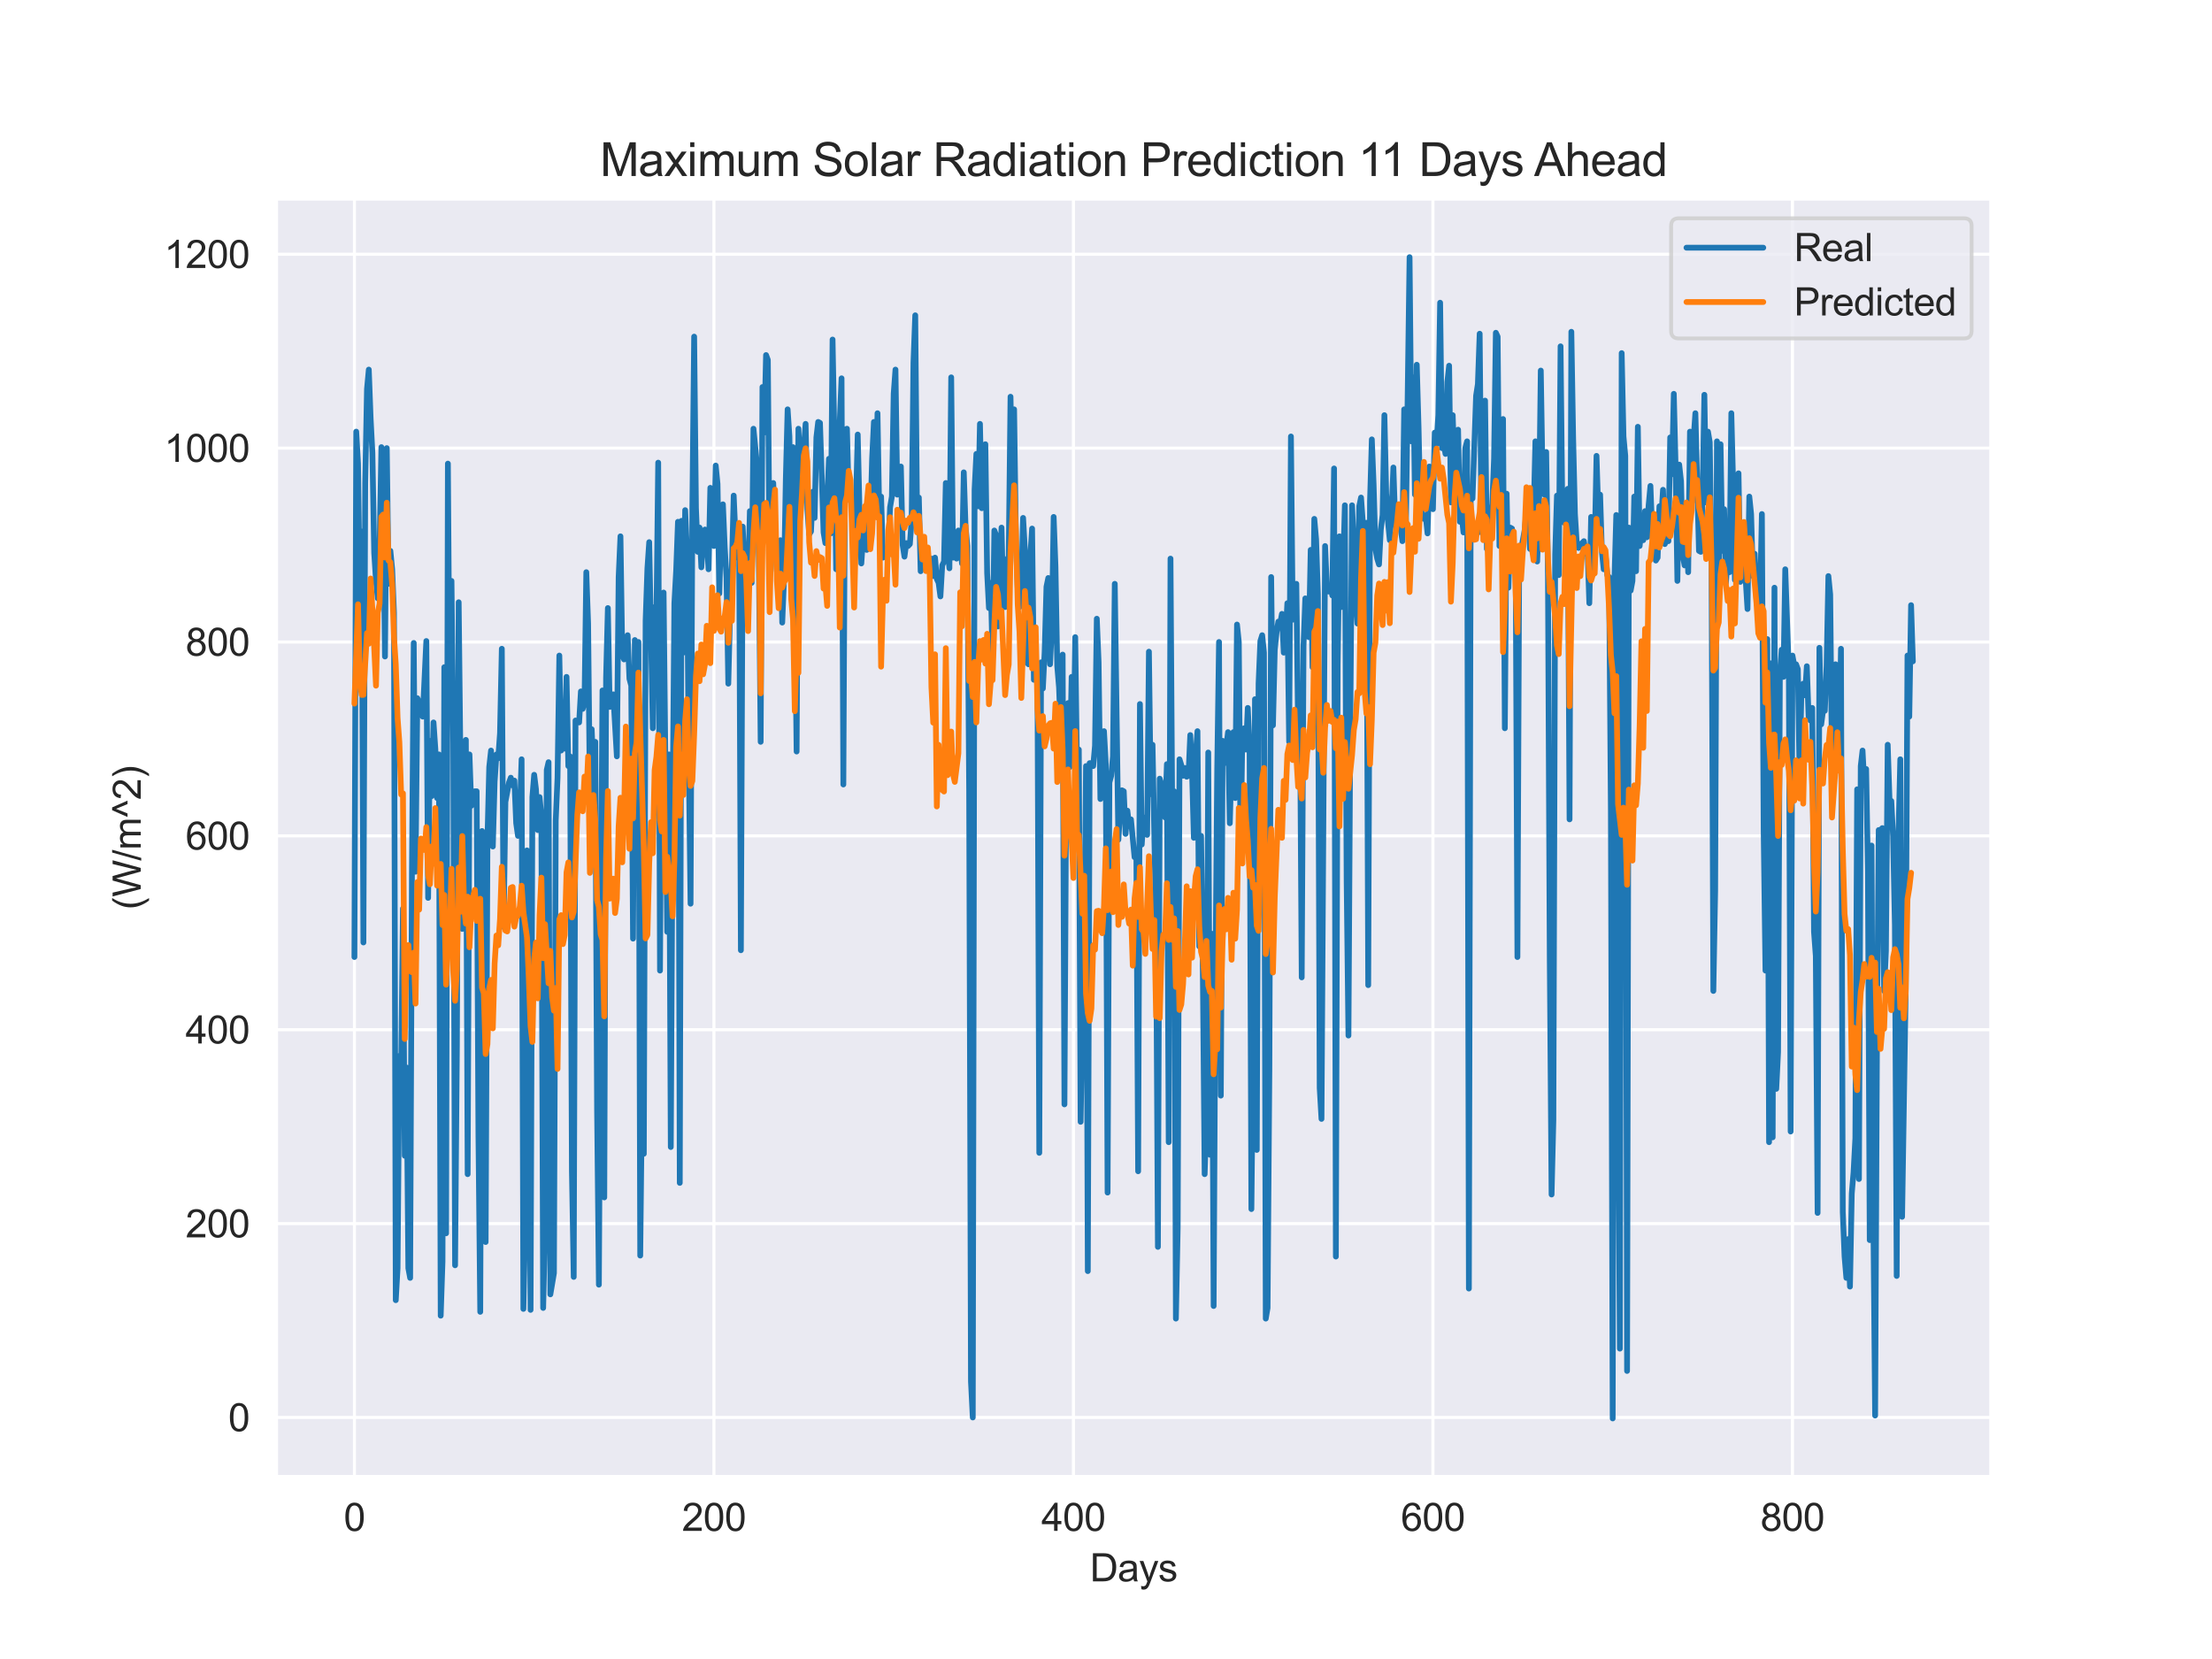 <?xml version="1.0" encoding="utf-8" standalone="no"?>
<!DOCTYPE svg PUBLIC "-//W3C//DTD SVG 1.1//EN"
  "http://www.w3.org/Graphics/SVG/1.1/DTD/svg11.dtd">
<svg xmlns:xlink="http://www.w3.org/1999/xlink" width="576pt" height="432pt" viewBox="0 0 576 432" xmlns="http://www.w3.org/2000/svg" version="1.1">
 <defs>
  <style type="text/css">*{stroke-linejoin: round; stroke-linecap: butt}</style>
 </defs>
 <g id="figure_1">
  <g id="patch_1">
   <path d="M 0 432 
L 576 432 
L 576 0 
L 0 0 
z
" style="fill: #ffffff"/>
  </g>
  <g id="axes_1">
   <g id="patch_2">
    <path d="M 72 384.48 
L 518.4 384.48 
L 518.4 51.84 
L 72 51.84 
z
" style="fill: #eaeaf2"/>
   </g>
   <g id="matplotlib.axis_1">
    <g id="xtick_1">
     <g id="line2d_1">
      <path d="M 92.291 384.48 
L 92.291 51.84 
" clip-path="url(#pde8bcb4bbc)" style="fill: none; stroke: #ffffff; stroke-width: 0.8; stroke-linecap: round"/>
     </g>
     <g id="text_1">
      <!-- 0 -->
      <g style="fill: #262626" transform="translate(89.51 398.638) scale(0.1 -0.1)">
       <defs>
        <path id="ArialMT-30" d="M 266 2259 
Q 266 3072 433 3567 
Q 600 4063 929 4331 
Q 1259 4600 1759 4600 
Q 2128 4600 2406 4451 
Q 2684 4303 2865 4023 
Q 3047 3744 3150 3342 
Q 3253 2941 3253 2259 
Q 3253 1453 3087 958 
Q 2922 463 2592 192 
Q 2263 -78 1759 -78 
Q 1097 -78 719 397 
Q 266 969 266 2259 
z
M 844 2259 
Q 844 1131 1108 757 
Q 1372 384 1759 384 
Q 2147 384 2411 759 
Q 2675 1134 2675 2259 
Q 2675 3391 2411 3762 
Q 2147 4134 1753 4134 
Q 1366 4134 1134 3806 
Q 844 3388 844 2259 
z
" transform="scale(0.016)"/>
       </defs>
       <use xlink:href="#ArialMT-30"/>
      </g>
     </g>
    </g>
    <g id="xtick_2">
     <g id="line2d_2">
      <path d="M 185.905 384.48 
L 185.905 51.84 
" clip-path="url(#pde8bcb4bbc)" style="fill: none; stroke: #ffffff; stroke-width: 0.8; stroke-linecap: round"/>
     </g>
     <g id="text_2">
      <!-- 200 -->
      <g style="fill: #262626" transform="translate(177.564 398.638) scale(0.1 -0.1)">
       <defs>
        <path id="ArialMT-32" d="M 3222 541 
L 3222 0 
L 194 0 
Q 188 203 259 391 
Q 375 700 629 1000 
Q 884 1300 1366 1694 
Q 2113 2306 2375 2664 
Q 2638 3022 2638 3341 
Q 2638 3675 2398 3904 
Q 2159 4134 1775 4134 
Q 1369 4134 1125 3890 
Q 881 3647 878 3216 
L 300 3275 
Q 359 3922 746 4261 
Q 1134 4600 1788 4600 
Q 2447 4600 2831 4234 
Q 3216 3869 3216 3328 
Q 3216 3053 3103 2787 
Q 2991 2522 2730 2228 
Q 2469 1934 1863 1422 
Q 1356 997 1212 845 
Q 1069 694 975 541 
L 3222 541 
z
" transform="scale(0.016)"/>
       </defs>
       <use xlink:href="#ArialMT-32"/>
       <use xlink:href="#ArialMT-30" x="55.615"/>
       <use xlink:href="#ArialMT-30" x="111.23"/>
      </g>
     </g>
    </g>
    <g id="xtick_3">
     <g id="line2d_3">
      <path d="M 279.52 384.48 
L 279.52 51.84 
" clip-path="url(#pde8bcb4bbc)" style="fill: none; stroke: #ffffff; stroke-width: 0.8; stroke-linecap: round"/>
     </g>
     <g id="text_3">
      <!-- 400 -->
      <g style="fill: #262626" transform="translate(271.178 398.638) scale(0.1 -0.1)">
       <defs>
        <path id="ArialMT-34" d="M 2069 0 
L 2069 1097 
L 81 1097 
L 81 1613 
L 2172 4581 
L 2631 4581 
L 2631 1613 
L 3250 1613 
L 3250 1097 
L 2631 1097 
L 2631 0 
L 2069 0 
z
M 2069 1613 
L 2069 3678 
L 634 1613 
L 2069 1613 
z
" transform="scale(0.016)"/>
       </defs>
       <use xlink:href="#ArialMT-34"/>
       <use xlink:href="#ArialMT-30" x="55.615"/>
       <use xlink:href="#ArialMT-30" x="111.23"/>
      </g>
     </g>
    </g>
    <g id="xtick_4">
     <g id="line2d_4">
      <path d="M 373.134 384.48 
L 373.134 51.84 
" clip-path="url(#pde8bcb4bbc)" style="fill: none; stroke: #ffffff; stroke-width: 0.8; stroke-linecap: round"/>
     </g>
     <g id="text_4">
      <!-- 600 -->
      <g style="fill: #262626" transform="translate(364.793 398.638) scale(0.1 -0.1)">
       <defs>
        <path id="ArialMT-36" d="M 3184 3459 
L 2625 3416 
Q 2550 3747 2413 3897 
Q 2184 4138 1850 4138 
Q 1581 4138 1378 3988 
Q 1113 3794 959 3422 
Q 806 3050 800 2363 
Q 1003 2672 1297 2822 
Q 1591 2972 1913 2972 
Q 2475 2972 2870 2558 
Q 3266 2144 3266 1488 
Q 3266 1056 3080 686 
Q 2894 316 2569 119 
Q 2244 -78 1831 -78 
Q 1128 -78 684 439 
Q 241 956 241 2144 
Q 241 3472 731 4075 
Q 1159 4600 1884 4600 
Q 2425 4600 2770 4297 
Q 3116 3994 3184 3459 
z
M 888 1484 
Q 888 1194 1011 928 
Q 1134 663 1356 523 
Q 1578 384 1822 384 
Q 2178 384 2434 671 
Q 2691 959 2691 1453 
Q 2691 1928 2437 2201 
Q 2184 2475 1800 2475 
Q 1419 2475 1153 2201 
Q 888 1928 888 1484 
z
" transform="scale(0.016)"/>
       </defs>
       <use xlink:href="#ArialMT-36"/>
       <use xlink:href="#ArialMT-30" x="55.615"/>
       <use xlink:href="#ArialMT-30" x="111.23"/>
      </g>
     </g>
    </g>
    <g id="xtick_5">
     <g id="line2d_5">
      <path d="M 466.748 384.48 
L 466.748 51.84 
" clip-path="url(#pde8bcb4bbc)" style="fill: none; stroke: #ffffff; stroke-width: 0.8; stroke-linecap: round"/>
     </g>
     <g id="text_5">
      <!-- 800 -->
      <g style="fill: #262626" transform="translate(458.407 398.638) scale(0.1 -0.1)">
       <defs>
        <path id="ArialMT-38" d="M 1131 2484 
Q 781 2613 612 2850 
Q 444 3088 444 3419 
Q 444 3919 803 4259 
Q 1163 4600 1759 4600 
Q 2359 4600 2725 4251 
Q 3091 3903 3091 3403 
Q 3091 3084 2923 2848 
Q 2756 2613 2416 2484 
Q 2838 2347 3058 2040 
Q 3278 1734 3278 1309 
Q 3278 722 2862 322 
Q 2447 -78 1769 -78 
Q 1091 -78 675 323 
Q 259 725 259 1325 
Q 259 1772 486 2073 
Q 713 2375 1131 2484 
z
M 1019 3438 
Q 1019 3113 1228 2906 
Q 1438 2700 1772 2700 
Q 2097 2700 2305 2904 
Q 2513 3109 2513 3406 
Q 2513 3716 2298 3927 
Q 2084 4138 1766 4138 
Q 1444 4138 1231 3931 
Q 1019 3725 1019 3438 
z
M 838 1322 
Q 838 1081 952 856 
Q 1066 631 1291 507 
Q 1516 384 1775 384 
Q 2178 384 2440 643 
Q 2703 903 2703 1303 
Q 2703 1709 2433 1975 
Q 2163 2241 1756 2241 
Q 1359 2241 1098 1978 
Q 838 1716 838 1322 
z
" transform="scale(0.016)"/>
       </defs>
       <use xlink:href="#ArialMT-38"/>
       <use xlink:href="#ArialMT-30" x="55.615"/>
       <use xlink:href="#ArialMT-30" x="111.23"/>
      </g>
     </g>
    </g>
    <g id="text_6">
     <!-- Days -->
     <g style="fill: #262626" transform="translate(283.809 411.783) scale(0.1 -0.1)">
      <defs>
       <path id="ArialMT-44" d="M 494 0 
L 494 4581 
L 2072 4581 
Q 2606 4581 2888 4516 
Q 3281 4425 3559 4188 
Q 3922 3881 4101 3404 
Q 4281 2928 4281 2316 
Q 4281 1794 4159 1391 
Q 4038 988 3847 723 
Q 3656 459 3429 307 
Q 3203 156 2883 78 
Q 2563 0 2147 0 
L 494 0 
z
M 1100 541 
L 2078 541 
Q 2531 541 2789 625 
Q 3047 709 3200 863 
Q 3416 1078 3536 1442 
Q 3656 1806 3656 2325 
Q 3656 3044 3420 3430 
Q 3184 3816 2847 3947 
Q 2603 4041 2063 4041 
L 1100 4041 
L 1100 541 
z
" transform="scale(0.016)"/>
       <path id="ArialMT-61" d="M 2588 409 
Q 2275 144 1986 34 
Q 1697 -75 1366 -75 
Q 819 -75 525 192 
Q 231 459 231 875 
Q 231 1119 342 1320 
Q 453 1522 633 1644 
Q 813 1766 1038 1828 
Q 1203 1872 1538 1913 
Q 2219 1994 2541 2106 
Q 2544 2222 2544 2253 
Q 2544 2597 2384 2738 
Q 2169 2928 1744 2928 
Q 1347 2928 1158 2789 
Q 969 2650 878 2297 
L 328 2372 
Q 403 2725 575 2942 
Q 747 3159 1072 3276 
Q 1397 3394 1825 3394 
Q 2250 3394 2515 3294 
Q 2781 3194 2906 3042 
Q 3031 2891 3081 2659 
Q 3109 2516 3109 2141 
L 3109 1391 
Q 3109 606 3145 398 
Q 3181 191 3288 0 
L 2700 0 
Q 2613 175 2588 409 
z
M 2541 1666 
Q 2234 1541 1622 1453 
Q 1275 1403 1131 1340 
Q 988 1278 909 1158 
Q 831 1038 831 891 
Q 831 666 1001 516 
Q 1172 366 1500 366 
Q 1825 366 2078 508 
Q 2331 650 2450 897 
Q 2541 1088 2541 1459 
L 2541 1666 
z
" transform="scale(0.016)"/>
       <path id="ArialMT-79" d="M 397 -1278 
L 334 -750 
Q 519 -800 656 -800 
Q 844 -800 956 -737 
Q 1069 -675 1141 -563 
Q 1194 -478 1313 -144 
Q 1328 -97 1363 -6 
L 103 3319 
L 709 3319 
L 1400 1397 
Q 1534 1031 1641 628 
Q 1738 1016 1872 1384 
L 2581 3319 
L 3144 3319 
L 1881 -56 
Q 1678 -603 1566 -809 
Q 1416 -1088 1222 -1217 
Q 1028 -1347 759 -1347 
Q 597 -1347 397 -1278 
z
" transform="scale(0.016)"/>
       <path id="ArialMT-73" d="M 197 991 
L 753 1078 
Q 800 744 1014 566 
Q 1228 388 1613 388 
Q 2000 388 2187 545 
Q 2375 703 2375 916 
Q 2375 1106 2209 1216 
Q 2094 1291 1634 1406 
Q 1016 1563 777 1677 
Q 538 1791 414 1992 
Q 291 2194 291 2438 
Q 291 2659 392 2848 
Q 494 3038 669 3163 
Q 800 3259 1026 3326 
Q 1253 3394 1513 3394 
Q 1903 3394 2198 3281 
Q 2494 3169 2634 2976 
Q 2775 2784 2828 2463 
L 2278 2388 
Q 2241 2644 2061 2787 
Q 1881 2931 1553 2931 
Q 1166 2931 1000 2803 
Q 834 2675 834 2503 
Q 834 2394 903 2306 
Q 972 2216 1119 2156 
Q 1203 2125 1616 2013 
Q 2213 1853 2448 1751 
Q 2684 1650 2818 1456 
Q 2953 1263 2953 975 
Q 2953 694 2789 445 
Q 2625 197 2315 61 
Q 2006 -75 1616 -75 
Q 969 -75 630 194 
Q 291 463 197 991 
z
" transform="scale(0.016)"/>
      </defs>
      <use xlink:href="#ArialMT-44"/>
      <use xlink:href="#ArialMT-61" x="72.217"/>
      <use xlink:href="#ArialMT-79" x="127.832"/>
      <use xlink:href="#ArialMT-73" x="177.832"/>
     </g>
    </g>
   </g>
   <g id="matplotlib.axis_2">
    <g id="ytick_1">
     <g id="line2d_6">
      <path d="M 72 369.108 
L 518.4 369.108 
" clip-path="url(#pde8bcb4bbc)" style="fill: none; stroke: #ffffff; stroke-width: 0.8; stroke-linecap: round"/>
     </g>
     <g id="text_7">
      <!-- 0 -->
      <g style="fill: #262626" transform="translate(59.439 372.686) scale(0.1 -0.1)">
       <use xlink:href="#ArialMT-30"/>
      </g>
     </g>
    </g>
    <g id="ytick_2">
     <g id="line2d_7">
      <path d="M 72 318.623 
L 518.4 318.623 
" clip-path="url(#pde8bcb4bbc)" style="fill: none; stroke: #ffffff; stroke-width: 0.8; stroke-linecap: round"/>
     </g>
     <g id="text_8">
      <!-- 200 -->
      <g style="fill: #262626" transform="translate(48.317 322.202) scale(0.1 -0.1)">
       <use xlink:href="#ArialMT-32"/>
       <use xlink:href="#ArialMT-30" x="55.615"/>
       <use xlink:href="#ArialMT-30" x="111.23"/>
      </g>
     </g>
    </g>
    <g id="ytick_3">
     <g id="line2d_8">
      <path d="M 72 268.139 
L 518.4 268.139 
" clip-path="url(#pde8bcb4bbc)" style="fill: none; stroke: #ffffff; stroke-width: 0.8; stroke-linecap: round"/>
     </g>
     <g id="text_9">
      <!-- 400 -->
      <g style="fill: #262626" transform="translate(48.317 271.718) scale(0.1 -0.1)">
       <use xlink:href="#ArialMT-34"/>
       <use xlink:href="#ArialMT-30" x="55.615"/>
       <use xlink:href="#ArialMT-30" x="111.23"/>
      </g>
     </g>
    </g>
    <g id="ytick_4">
     <g id="line2d_9">
      <path d="M 72 217.655 
L 518.4 217.655 
" clip-path="url(#pde8bcb4bbc)" style="fill: none; stroke: #ffffff; stroke-width: 0.8; stroke-linecap: round"/>
     </g>
     <g id="text_10">
      <!-- 600 -->
      <g style="fill: #262626" transform="translate(48.317 221.234) scale(0.1 -0.1)">
       <use xlink:href="#ArialMT-36"/>
       <use xlink:href="#ArialMT-30" x="55.615"/>
       <use xlink:href="#ArialMT-30" x="111.23"/>
      </g>
     </g>
    </g>
    <g id="ytick_5">
     <g id="line2d_10">
      <path d="M 72 167.171 
L 518.4 167.171 
" clip-path="url(#pde8bcb4bbc)" style="fill: none; stroke: #ffffff; stroke-width: 0.8; stroke-linecap: round"/>
     </g>
     <g id="text_11">
      <!-- 800 -->
      <g style="fill: #262626" transform="translate(48.317 170.75) scale(0.1 -0.1)">
       <use xlink:href="#ArialMT-38"/>
       <use xlink:href="#ArialMT-30" x="55.615"/>
       <use xlink:href="#ArialMT-30" x="111.23"/>
      </g>
     </g>
    </g>
    <g id="ytick_6">
     <g id="line2d_11">
      <path d="M 72 116.687 
L 518.4 116.687 
" clip-path="url(#pde8bcb4bbc)" style="fill: none; stroke: #ffffff; stroke-width: 0.8; stroke-linecap: round"/>
     </g>
     <g id="text_12">
      <!-- 1000 -->
      <g style="fill: #262626" transform="translate(42.756 120.266) scale(0.1 -0.1)">
       <defs>
        <path id="ArialMT-31" d="M 2384 0 
L 1822 0 
L 1822 3584 
Q 1619 3391 1289 3197 
Q 959 3003 697 2906 
L 697 3450 
Q 1169 3672 1522 3987 
Q 1875 4303 2022 4600 
L 2384 4600 
L 2384 0 
z
" transform="scale(0.016)"/>
       </defs>
       <use xlink:href="#ArialMT-31"/>
       <use xlink:href="#ArialMT-30" x="55.615"/>
       <use xlink:href="#ArialMT-30" x="111.23"/>
       <use xlink:href="#ArialMT-30" x="166.846"/>
      </g>
     </g>
    </g>
    <g id="ytick_7">
     <g id="line2d_12">
      <path d="M 72 66.203 
L 518.4 66.203 
" clip-path="url(#pde8bcb4bbc)" style="fill: none; stroke: #ffffff; stroke-width: 0.8; stroke-linecap: round"/>
     </g>
     <g id="text_13">
      <!-- 1200 -->
      <g style="fill: #262626" transform="translate(42.756 69.782) scale(0.1 -0.1)">
       <use xlink:href="#ArialMT-31"/>
       <use xlink:href="#ArialMT-32" x="55.615"/>
       <use xlink:href="#ArialMT-30" x="111.23"/>
       <use xlink:href="#ArialMT-30" x="166.846"/>
      </g>
     </g>
    </g>
    <g id="text_14">
     <!-- (W/m^2) -->
     <g style="fill: #262626" transform="translate(36.652 236.89) rotate(-90) scale(0.1 -0.1)">
      <defs>
       <path id="ArialMT-28" d="M 1497 -1347 
Q 1031 -759 709 28 
Q 388 816 388 1659 
Q 388 2403 628 3084 
Q 909 3875 1497 4659 
L 1900 4659 
Q 1522 4009 1400 3731 
Q 1209 3300 1100 2831 
Q 966 2247 966 1656 
Q 966 153 1900 -1347 
L 1497 -1347 
z
" transform="scale(0.016)"/>
       <path id="ArialMT-57" d="M 1294 0 
L 78 4581 
L 700 4581 
L 1397 1578 
Q 1509 1106 1591 641 
Q 1766 1375 1797 1488 
L 2669 4581 
L 3400 4581 
L 4056 2263 
Q 4303 1400 4413 641 
Q 4500 1075 4641 1638 
L 5359 4581 
L 5969 4581 
L 4713 0 
L 4128 0 
L 3163 3491 
Q 3041 3928 3019 4028 
Q 2947 3713 2884 3491 
L 1913 0 
L 1294 0 
z
" transform="scale(0.016)"/>
       <path id="ArialMT-2f" d="M 0 -78 
L 1328 4659 
L 1778 4659 
L 453 -78 
L 0 -78 
z
" transform="scale(0.016)"/>
       <path id="ArialMT-6d" d="M 422 0 
L 422 3319 
L 925 3319 
L 925 2853 
Q 1081 3097 1340 3245 
Q 1600 3394 1931 3394 
Q 2300 3394 2536 3241 
Q 2772 3088 2869 2813 
Q 3263 3394 3894 3394 
Q 4388 3394 4653 3120 
Q 4919 2847 4919 2278 
L 4919 0 
L 4359 0 
L 4359 2091 
Q 4359 2428 4304 2576 
Q 4250 2725 4106 2815 
Q 3963 2906 3769 2906 
Q 3419 2906 3187 2673 
Q 2956 2441 2956 1928 
L 2956 0 
L 2394 0 
L 2394 2156 
Q 2394 2531 2256 2718 
Q 2119 2906 1806 2906 
Q 1569 2906 1367 2781 
Q 1166 2656 1075 2415 
Q 984 2175 984 1722 
L 984 0 
L 422 0 
z
" transform="scale(0.016)"/>
       <path id="ArialMT-5e" d="M 747 2156 
L 169 2156 
L 1272 4659 
L 1725 4659 
L 2834 2156 
L 2269 2156 
L 1497 4022 
L 747 2156 
z
" transform="scale(0.016)"/>
       <path id="ArialMT-29" d="M 791 -1347 
L 388 -1347 
Q 1322 153 1322 1656 
Q 1322 2244 1188 2822 
Q 1081 3291 891 3722 
Q 769 4003 388 4659 
L 791 4659 
Q 1378 3875 1659 3084 
Q 1900 2403 1900 1659 
Q 1900 816 1576 28 
Q 1253 -759 791 -1347 
z
" transform="scale(0.016)"/>
      </defs>
      <use xlink:href="#ArialMT-28"/>
      <use xlink:href="#ArialMT-57" x="33.301"/>
      <use xlink:href="#ArialMT-2f" x="127.686"/>
      <use xlink:href="#ArialMT-6d" x="155.469"/>
      <use xlink:href="#ArialMT-5e" x="238.77"/>
      <use xlink:href="#ArialMT-32" x="285.693"/>
      <use xlink:href="#ArialMT-29" x="341.309"/>
     </g>
    </g>
   </g>
   <g id="line2d_13">
    <path d="M 92.291 249.208 
L 92.759 112.396 
L 93.227 120.726 
L 93.695 156.065 
L 94.163 138.395 
L 94.631 245.421 
L 95.099 125.774 
L 95.567 101.289 
L 96.035 96.241 
L 96.504 108.862 
L 96.972 117.949 
L 97.44 143.948 
L 97.908 151.269 
L 98.376 155.812 
L 98.844 142.434 
L 99.312 116.434 
L 99.78 132.085 
L 100.248 170.957 
L 100.716 116.687 
L 101.184 152.026 
L 101.652 143.443 
L 102.12 148.239 
L 102.588 159.598 
L 103.057 338.565 
L 103.525 330.235 
L 103.993 274.955 
L 104.461 278.993 
L 104.929 236.587 
L 105.397 300.954 
L 105.865 277.984 
L 106.333 330.235 
L 106.801 332.759 
L 107.269 227.247 
L 107.737 167.423 
L 108.205 226.995 
L 108.673 181.811 
L 109.141 182.821 
L 110.078 186.607 
L 111.014 166.919 
L 111.482 233.81 
L 111.95 192.918 
L 112.418 207.306 
L 112.886 188.122 
L 113.354 194.937 
L 113.822 207.811 
L 114.29 196.452 
L 114.758 342.603 
L 115.226 328.468 
L 115.694 173.734 
L 116.163 321.148 
L 116.631 120.726 
L 117.099 186.607 
L 117.567 151.269 
L 118.035 193.423 
L 118.503 329.478 
L 118.971 272.43 
L 119.439 156.822 
L 120.375 241.888 
L 120.843 203.267 
L 121.311 192.666 
L 121.779 305.75 
L 122.247 196.452 
L 122.716 209.83 
L 123.652 206.044 
L 124.12 206.044 
L 124.588 295.653 
L 125.056 341.594 
L 125.524 216.393 
L 125.992 298.682 
L 126.46 323.419 
L 126.928 218.665 
L 127.396 199.733 
L 127.864 195.442 
L 128.332 220.432 
L 128.801 203.52 
L 129.269 196.452 
L 129.737 197.462 
L 130.205 190.899 
L 130.673 168.938 
L 131.141 241.383 
L 131.609 208.82 
L 132.545 203.772 
L 133.013 202.51 
L 133.481 204.529 
L 133.949 203.267 
L 134.417 214.374 
L 134.885 217.655 
L 135.354 211.849 
L 135.822 197.714 
L 136.29 340.836 
L 136.758 319.381 
L 137.226 221.441 
L 137.694 273.945 
L 138.162 341.089 
L 138.63 207.558 
L 139.098 201.753 
L 139.566 205.539 
L 140.034 216.141 
L 140.502 207.558 
L 140.97 212.354 
L 141.438 340.584 
L 141.907 320.39 
L 142.375 200.491 
L 142.843 198.471 
L 143.311 337.05 
L 144.247 331.497 
L 144.715 213.616 
L 145.183 202.51 
L 145.651 170.705 
L 146.119 195.442 
L 146.587 190.899 
L 147.055 194.937 
L 147.523 176.258 
L 147.991 199.481 
L 148.46 196.957 
L 148.928 304.993 
L 149.396 332.507 
L 149.864 187.617 
L 150.8 188.122 
L 151.268 180.044 
L 151.736 184.588 
L 152.204 182.821 
L 152.672 148.997 
L 153.14 162.375 
L 153.608 207.306 
L 154.076 189.889 
L 154.544 201.5 
L 155.013 193.17 
L 155.481 289.09 
L 155.949 334.526 
L 156.417 245.926 
L 156.885 179.792 
L 157.353 311.808 
L 157.821 176.511 
L 158.289 158.336 
L 158.757 184.083 
L 159.225 181.054 
L 159.693 180.802 
L 160.629 196.957 
L 161.097 150.259 
L 161.566 139.657 
L 162.034 170.452 
L 162.502 171.715 
L 162.97 166.666 
L 163.438 165.404 
L 163.906 176.763 
L 164.374 178.53 
L 164.842 244.412 
L 165.31 166.666 
L 165.778 180.549 
L 166.246 167.171 
L 166.714 326.953 
L 167.182 284.042 
L 167.65 300.449 
L 168.119 161.618 
L 168.587 147.987 
L 169.055 141.172 
L 169.991 189.636 
L 170.459 158.084 
L 170.927 161.87 
L 171.395 120.473 
L 171.863 252.742 
L 172.331 173.482 
L 172.799 154.298 
L 173.735 242.645 
L 174.203 196.452 
L 174.672 298.682 
L 175.14 211.092 
L 175.608 157.074 
L 176.076 148.492 
L 176.544 135.871 
L 177.012 308.022 
L 177.48 135.618 
L 177.948 169.948 
L 178.416 132.842 
L 178.884 143.696 
L 179.352 197.714 
L 179.82 235.325 
L 180.288 132.085 
L 180.756 87.658 
L 181.225 132.337 
L 181.693 143.696 
L 182.161 137.385 
L 182.629 147.735 
L 183.097 140.919 
L 183.565 137.89 
L 184.033 140.162 
L 184.501 148.239 
L 184.969 127.036 
L 185.437 139.405 
L 185.905 142.181 
L 186.373 121.23 
L 186.841 126.026 
L 187.309 154.55 
L 187.778 136.628 
L 188.246 131.327 
L 188.714 142.434 
L 189.182 150.511 
L 189.65 178.025 
L 190.118 158.841 
L 190.586 147.735 
L 191.054 129.055 
L 191.522 139.91 
L 191.99 145.21 
L 192.458 138.143 
L 192.926 247.441 
L 193.394 137.133 
L 193.862 147.735 
L 194.331 151.269 
L 194.799 152.531 
L 195.267 133.094 
L 195.735 151.773 
L 196.203 111.638 
L 197.139 121.23 
L 197.607 145.21 
L 198.075 193.17 
L 198.543 100.784 
L 199.011 112.648 
L 199.479 92.454 
L 199.947 93.717 
L 200.415 147.987 
L 200.884 126.026 
L 201.352 125.774 
L 201.82 140.162 
L 202.288 148.492 
L 202.756 152.278 
L 203.224 140.667 
L 203.692 162.123 
L 204.16 150.764 
L 204.628 124.764 
L 205.096 106.59 
L 205.564 113.658 
L 206.032 144.453 
L 206.5 116.434 
L 207.437 195.695 
L 207.905 111.638 
L 208.373 121.988 
L 208.841 118.959 
L 209.309 116.687 
L 209.777 110.376 
L 210.245 132.589 
L 210.713 139.152 
L 211.181 138.395 
L 211.649 128.046 
L 212.117 134.861 
L 212.585 113.91 
L 213.053 109.872 
L 213.521 110.124 
L 214.458 138.647 
L 214.926 141.424 
L 215.862 119.464 
L 216.33 138.9 
L 216.798 88.416 
L 217.266 113.91 
L 217.734 148.239 
L 218.202 146.725 
L 218.67 109.872 
L 219.138 98.513 
L 219.606 204.277 
L 220.074 111.891 
L 220.543 111.638 
L 221.011 130.065 
L 221.479 129.56 
L 221.947 132.842 
L 222.415 138.647 
L 222.883 131.327 
L 223.351 113.153 
L 223.819 133.094 
L 224.287 146.725 
L 225.223 132.589 
L 225.691 143.191 
L 226.159 136.628 
L 226.627 136.123 
L 227.096 119.464 
L 227.564 109.872 
L 228.032 129.56 
L 228.5 107.6 
L 228.968 134.861 
L 229.436 129.308 
L 229.904 145.21 
L 230.372 143.948 
L 230.84 143.443 
L 231.308 143.191 
L 231.776 132.085 
L 232.244 129.308 
L 232.712 102.551 
L 233.18 96.241 
L 233.649 128.803 
L 234.117 127.036 
L 234.585 121.483 
L 235.053 141.929 
L 235.521 144.958 
L 235.989 141.424 
L 236.457 142.181 
L 236.925 141.677 
L 237.393 135.366 
L 237.861 94.474 
L 238.329 82.105 
L 238.797 134.609 
L 239.265 129.56 
L 239.734 148.744 
L 240.67 144.201 
L 241.138 145.968 
L 241.606 147.23 
L 242.074 146.977 
L 242.542 145.463 
L 243.01 150.006 
L 243.478 145.21 
L 243.946 150.764 
L 244.414 151.773 
L 244.882 155.307 
L 245.35 147.23 
L 245.818 146.22 
L 246.287 125.774 
L 246.755 142.939 
L 247.223 147.987 
L 247.691 98.26 
L 248.159 145.21 
L 248.627 144.201 
L 249.095 145.463 
L 249.563 138.143 
L 250.031 141.172 
L 250.499 146.725 
L 250.967 122.997 
L 251.435 137.385 
L 251.903 142.181 
L 252.371 205.791 
L 252.84 359.768 
L 253.308 369.108 
L 253.776 127.541 
L 254.244 118.201 
L 254.712 131.832 
L 255.18 110.376 
L 255.648 132.337 
L 256.116 129.56 
L 256.584 115.677 
L 257.052 149.249 
L 257.52 158.336 
L 257.988 151.773 
L 258.456 171.21 
L 258.924 138.143 
L 259.393 139.405 
L 259.861 163.132 
L 260.329 148.492 
L 260.797 137.385 
L 261.265 157.579 
L 261.733 158.084 
L 262.201 145.715 
L 262.669 144.958 
L 263.137 103.309 
L 263.605 128.298 
L 264.073 106.59 
L 264.541 140.667 
L 265.009 153.035 
L 265.477 158.084 
L 265.946 153.035 
L 266.414 134.861 
L 266.882 143.191 
L 267.35 172.472 
L 267.818 172.977 
L 268.286 144.958 
L 268.754 137.638 
L 269.222 177.015 
L 269.69 172.219 
L 270.158 177.773 
L 270.626 300.197 
L 271.094 172.472 
L 271.562 179.287 
L 272.03 169.695 
L 272.499 152.783 
L 272.967 150.511 
L 273.435 172.977 
L 273.903 163.132 
L 274.371 134.609 
L 274.839 147.482 
L 275.307 173.482 
L 275.775 179.035 
L 276.243 191.656 
L 276.711 170.452 
L 277.179 287.576 
L 277.647 200.995 
L 278.115 183.074 
L 278.583 199.733 
L 279.052 176.258 
L 279.52 197.209 
L 279.988 165.909 
L 280.456 200.743 
L 280.924 195.19 
L 281.392 292.119 
L 281.86 265.11 
L 282.328 250.47 
L 282.796 199.481 
L 283.264 330.992 
L 283.732 198.724 
L 284.2 198.724 
L 284.668 199.481 
L 285.136 194.18 
L 285.605 161.113 
L 286.073 172.472 
L 286.541 208.063 
L 287.009 194.685 
L 287.477 190.394 
L 287.945 198.976 
L 288.413 310.546 
L 288.881 203.772 
L 289.349 202.005 
L 289.817 196.957 
L 290.285 152.026 
L 291.221 218.665 
L 291.689 210.84 
L 292.158 205.791 
L 292.626 206.044 
L 293.094 217.15 
L 293.562 211.092 
L 294.03 215.131 
L 294.498 213.364 
L 295.434 223.208 
L 295.902 221.441 
L 296.37 304.993 
L 296.838 183.326 
L 297.306 219.927 
L 297.774 212.859 
L 298.242 214.626 
L 298.711 217.403 
L 299.179 169.695 
L 299.647 206.801 
L 300.115 193.928 
L 301.051 241.13 
L 301.519 324.682 
L 301.987 202.762 
L 302.455 204.277 
L 302.923 211.849 
L 303.391 212.859 
L 303.859 198.976 
L 304.327 297.42 
L 304.795 145.463 
L 305.264 214.879 
L 305.732 206.044 
L 306.2 343.361 
L 306.668 319.633 
L 307.136 197.714 
L 307.604 199.228 
L 308.072 202.005 
L 308.54 199.986 
L 309.008 202.257 
L 309.476 202.005 
L 309.944 191.403 
L 310.412 200.995 
L 310.88 218.16 
L 311.348 196.704 
L 311.817 190.394 
L 312.285 246.431 
L 312.753 217.655 
L 313.221 253.499 
L 313.689 305.75 
L 314.157 290.352 
L 314.625 195.947 
L 315.093 300.702 
L 315.561 243.15 
L 316.029 340.079 
L 316.497 254.004 
L 316.965 200.238 
L 317.433 167.171 
L 317.901 285.304 
L 318.37 192.918 
L 318.838 198.724 
L 319.774 190.646 
L 320.242 214.374 
L 320.71 197.462 
L 321.178 190.646 
L 321.646 207.811 
L 322.114 162.627 
L 322.582 167.171 
L 323.05 221.694 
L 323.518 190.141 
L 323.986 189.636 
L 324.454 195.19 
L 324.923 184.336 
L 325.391 194.432 
L 325.859 314.837 
L 326.327 270.411 
L 326.795 182.064 
L 327.263 299.439 
L 327.731 178.025 
L 328.199 166.919 
L 328.667 165.404 
L 329.135 169.948 
L 329.603 343.361 
L 330.071 340.584 
L 330.539 278.489 
L 331.007 150.259 
L 331.476 188.879 
L 331.944 169.19 
L 332.412 164.647 
L 332.88 161.87 
L 333.348 162.375 
L 333.816 159.851 
L 334.284 169.948 
L 334.752 166.414 
L 335.22 157.074 
L 335.688 193.17 
L 336.156 113.658 
L 336.624 161.365 
L 337.56 152.026 
L 338.029 189.889 
L 338.497 183.326 
L 338.965 254.509 
L 339.433 168.181 
L 339.901 155.812 
L 340.369 165.404 
L 340.837 165.909 
L 341.305 143.191 
L 341.773 173.734 
L 342.241 135.114 
L 342.709 140.414 
L 343.177 154.802 
L 343.645 283.285 
L 344.113 291.362 
L 345.05 142.181 
L 345.518 153.035 
L 345.986 154.045 
L 346.454 152.531 
L 346.922 155.055 
L 347.39 121.988 
L 347.858 327.206 
L 348.326 172.977 
L 348.794 139.657 
L 349.262 158.084 
L 349.73 148.997 
L 350.198 131.58 
L 350.666 229.519 
L 351.135 269.654 
L 351.603 189.889 
L 352.071 131.58 
L 352.539 141.677 
L 353.007 155.56 
L 353.475 162.375 
L 353.943 131.832 
L 354.411 129.56 
L 354.879 136.123 
L 355.347 163.89 
L 355.815 136.123 
L 356.283 256.528 
L 356.751 130.57 
L 357.22 114.415 
L 357.688 126.279 
L 358.156 142.939 
L 358.624 145.463 
L 359.092 146.977 
L 359.56 137.89 
L 360.028 134.104 
L 360.496 108.105 
L 360.964 128.551 
L 361.432 135.871 
L 361.9 140.667 
L 362.368 133.094 
L 362.836 121.735 
L 363.304 136.123 
L 363.773 137.638 
L 364.241 135.618 
L 364.709 137.385 
L 365.177 140.919 
L 365.645 106.59 
L 366.113 135.618 
L 367.049 66.96 
L 367.517 114.92 
L 367.985 98.26 
L 368.453 128.803 
L 368.921 94.979 
L 369.389 111.386 
L 369.857 132.842 
L 370.326 133.599 
L 370.794 135.114 
L 371.262 134.356 
L 371.73 138.9 
L 372.198 121.483 
L 372.666 126.279 
L 373.134 132.589 
L 373.602 112.648 
L 374.07 115.677 
L 374.538 108.105 
L 375.006 78.824 
L 375.474 116.687 
L 375.942 115.677 
L 376.41 118.201 
L 376.879 99.522 
L 377.347 95.231 
L 377.815 130.822 
L 378.283 108.105 
L 378.751 122.24 
L 379.219 130.822 
L 379.687 111.891 
L 380.155 135.871 
L 380.623 134.356 
L 381.091 138.647 
L 381.559 116.687 
L 382.027 114.92 
L 382.495 335.536 
L 382.963 128.803 
L 383.432 129.813 
L 384.368 103.056 
L 384.836 100.027 
L 385.304 86.901 
L 385.772 138.647 
L 386.24 139.152 
L 386.708 104.318 
L 387.176 142.939 
L 388.58 131.327 
L 389.048 119.464 
L 389.516 86.649 
L 389.985 87.658 
L 390.453 142.181 
L 391.389 109.114 
L 391.857 189.636 
L 392.325 128.551 
L 392.793 153.035 
L 393.261 137.385 
L 393.729 137.638 
L 394.197 145.968 
L 394.665 142.939 
L 395.133 249.208 
L 395.601 142.686 
L 396.069 143.191 
L 397.006 138.143 
L 397.474 133.347 
L 397.942 134.609 
L 398.41 142.939 
L 398.878 141.677 
L 399.346 134.609 
L 399.814 114.92 
L 400.282 146.22 
L 400.75 132.842 
L 401.218 96.493 
L 401.686 125.017 
L 402.154 128.803 
L 402.622 117.697 
L 403.091 150.511 
L 403.559 249.965 
L 404.027 311.051 
L 404.495 291.614 
L 404.963 144.453 
L 405.431 129.055 
L 405.899 149.754 
L 406.367 90.183 
L 406.835 134.356 
L 407.303 136.123 
L 407.771 135.618 
L 408.239 127.289 
L 408.707 213.364 
L 409.175 86.396 
L 409.644 114.163 
L 410.112 133.851 
L 410.58 141.424 
L 411.048 142.686 
L 411.516 141.677 
L 411.984 141.424 
L 412.452 140.919 
L 412.92 144.201 
L 413.388 142.939 
L 413.856 157.074 
L 414.324 134.609 
L 414.792 146.473 
L 415.26 142.434 
L 415.728 118.706 
L 416.197 133.599 
L 416.665 128.803 
L 417.133 143.696 
L 417.601 148.239 
L 418.069 144.453 
L 418.537 149.754 
L 419.005 150.259 
L 419.473 211.092 
L 419.941 369.36 
L 420.409 150.511 
L 420.877 134.104 
L 421.345 279.246 
L 421.813 351.186 
L 422.281 91.95 
L 422.75 113.658 
L 423.218 118.706 
L 423.686 356.991 
L 424.154 137.385 
L 424.622 153.793 
L 425.09 151.269 
L 425.558 129.308 
L 426.026 148.744 
L 426.494 111.134 
L 426.962 142.181 
L 427.43 137.89 
L 427.898 140.667 
L 428.366 133.094 
L 428.834 139.91 
L 429.303 131.58 
L 429.771 126.531 
L 430.239 139.152 
L 430.707 143.948 
L 431.175 145.968 
L 431.643 145.21 
L 432.111 131.832 
L 432.579 135.114 
L 433.047 127.541 
L 433.515 141.677 
L 433.983 140.414 
L 434.451 140.919 
L 434.919 113.91 
L 435.387 123.502 
L 435.856 102.551 
L 436.324 121.735 
L 436.792 151.269 
L 437.26 120.978 
L 437.728 125.269 
L 438.196 144.706 
L 438.664 147.23 
L 439.132 135.618 
L 439.6 148.997 
L 440.068 112.396 
L 440.536 130.822 
L 441.004 114.415 
L 441.472 107.6 
L 442.409 143.443 
L 442.877 143.696 
L 443.345 129.308 
L 443.813 102.804 
L 444.281 130.822 
L 444.749 112.396 
L 445.217 115.172 
L 445.685 147.23 
L 446.153 258.042 
L 446.621 232.043 
L 447.089 114.92 
L 447.557 150.764 
L 448.025 115.677 
L 448.493 143.443 
L 448.962 132.589 
L 449.43 151.773 
L 449.898 144.453 
L 450.366 148.997 
L 450.834 107.6 
L 451.302 126.026 
L 451.77 151.016 
L 452.238 127.793 
L 452.706 123.25 
L 453.174 151.521 
L 453.642 138.143 
L 454.11 137.638 
L 454.578 151.016 
L 455.046 158.589 
L 455.515 129.308 
L 455.983 133.851 
L 456.451 150.006 
L 456.919 144.201 
L 457.387 156.065 
L 457.855 159.598 
L 458.323 156.317 
L 458.791 133.851 
L 459.259 216.645 
L 459.727 252.742 
L 460.195 166.414 
L 460.663 297.42 
L 461.131 172.724 
L 461.599 296.158 
L 462.068 153.035 
L 462.536 283.537 
L 463.004 273.945 
L 463.472 175.501 
L 463.94 169.19 
L 464.408 176.258 
L 464.876 148.239 
L 465.812 174.996 
L 466.28 294.643 
L 466.748 170.705 
L 467.216 173.229 
L 467.684 172.977 
L 468.153 174.239 
L 468.621 202.257 
L 469.089 179.792 
L 469.557 178.025 
L 470.025 181.054 
L 470.493 173.482 
L 470.961 186.86 
L 471.429 187.617 
L 471.897 184.336 
L 472.365 242.645 
L 472.833 248.955 
L 473.301 315.847 
L 473.769 168.686 
L 474.237 188.627 
L 474.706 185.093 
L 475.174 185.093 
L 475.642 173.482 
L 476.11 150.006 
L 476.578 154.802 
L 477.046 199.228 
L 477.514 198.219 
L 477.982 172.977 
L 478.45 188.627 
L 478.918 195.947 
L 479.386 168.938 
L 479.854 315.594 
L 480.322 327.206 
L 480.79 332.759 
L 481.259 322.662 
L 481.727 335.031 
L 482.195 310.798 
L 482.663 305.245 
L 483.131 296.41 
L 483.599 205.539 
L 484.067 307.012 
L 484.535 199.481 
L 485.003 195.442 
L 485.471 204.529 
L 485.939 200.238 
L 486.407 226.742 
L 486.875 322.915 
L 487.343 220.179 
L 487.812 316.604 
L 488.28 368.603 
L 488.748 273.188 
L 489.216 216.141 
L 489.684 216.141 
L 490.152 215.636 
L 490.62 258.042 
L 491.088 247.693 
L 491.556 193.928 
L 492.024 208.316 
L 492.492 208.568 
L 492.96 217.908 
L 493.428 240.878 
L 493.896 332.254 
L 494.365 217.403 
L 494.833 197.714 
L 495.301 316.856 
L 496.237 257.538 
L 496.705 170.705 
L 497.173 186.607 
L 497.641 157.579 
L 498.109 172.219 
L 498.109 172.219 
" clip-path="url(#pde8bcb4bbc)" style="fill: none; stroke: #1f77b4; stroke-width: 1.5; stroke-linecap: round"/>
   </g>
   <g id="line2d_14">
    <path d="M 92.291 183.217 
L 93.227 157.362 
L 93.695 176.953 
L 94.163 180.952 
L 94.631 180.938 
L 95.567 164.859 
L 96.035 167.628 
L 96.504 150.643 
L 96.972 158.801 
L 97.908 178.548 
L 98.376 159.555 
L 98.844 157.155 
L 99.312 134.583 
L 99.78 133.993 
L 100.248 145.18 
L 100.716 130.901 
L 101.184 145.947 
L 101.652 146.422 
L 102.12 152.094 
L 102.588 165.768 
L 103.057 173.015 
L 103.525 186.923 
L 103.993 193.259 
L 104.461 206.892 
L 104.929 206.584 
L 105.397 270.547 
L 105.865 247.06 
L 106.333 246.093 
L 106.801 252.858 
L 107.269 253.158 
L 107.737 248.077 
L 108.205 261.332 
L 108.673 229.678 
L 109.141 236.869 
L 109.61 218.352 
L 110.078 221.293 
L 110.546 221.325 
L 111.014 215.378 
L 111.482 227.926 
L 111.95 230.261 
L 112.418 220.394 
L 112.886 224.91 
L 113.354 210.428 
L 113.822 230.622 
L 114.29 228.168 
L 114.758 224.97 
L 115.226 240.878 
L 115.694 233.045 
L 116.163 256.394 
L 116.631 245.974 
L 117.099 243.796 
L 117.567 226.234 
L 118.035 253.241 
L 118.503 260.599 
L 118.971 252.272 
L 119.439 225.908 
L 119.907 237.422 
L 120.375 217.711 
L 120.843 236.115 
L 121.311 240.509 
L 121.779 233.502 
L 122.247 246.67 
L 122.716 236.627 
L 123.184 233.454 
L 123.652 231.712 
L 124.12 239.79 
L 125.056 234.032 
L 125.524 257.169 
L 125.992 258.641 
L 126.46 274.463 
L 126.928 271.928 
L 127.396 257.451 
L 127.864 255.173 
L 128.332 267.791 
L 128.801 250.891 
L 129.269 243.604 
L 129.737 246.161 
L 130.205 239.346 
L 130.673 225.707 
L 131.609 242.314 
L 132.077 242.549 
L 132.545 239.02 
L 133.013 231.185 
L 133.481 230.973 
L 133.949 241.292 
L 134.417 238.871 
L 134.885 238.432 
L 135.354 236.062 
L 135.822 230.632 
L 136.29 237.515 
L 137.226 244.076 
L 137.694 254.367 
L 138.162 267.163 
L 138.63 271.307 
L 139.098 249.854 
L 139.566 245.44 
L 140.034 259.971 
L 140.502 238.313 
L 140.97 228.534 
L 141.438 249.508 
L 141.907 240.648 
L 142.843 256.043 
L 143.311 247.602 
L 143.779 259.691 
L 144.247 263.177 
L 144.715 257.27 
L 145.183 278.35 
L 145.651 239.452 
L 146.119 238.303 
L 146.587 245.838 
L 147.055 243.488 
L 147.523 227.154 
L 147.991 224.564 
L 148.46 233.83 
L 148.928 238.901 
L 149.396 237.405 
L 150.332 212.263 
L 150.8 206.332 
L 151.268 207.114 
L 151.736 211.259 
L 152.204 202.217 
L 152.672 207.674 
L 153.14 196.984 
L 153.608 227.3 
L 154.076 222.882 
L 154.544 207.024 
L 155.013 213.677 
L 155.481 234.401 
L 155.949 236.069 
L 156.417 243.294 
L 156.885 244.747 
L 157.353 264.654 
L 157.821 223.588 
L 158.289 205.985 
L 158.757 234.009 
L 159.225 230.112 
L 159.693 228.8 
L 160.161 237.745 
L 160.629 234.025 
L 161.097 215.121 
L 161.566 207.73 
L 162.034 224.544 
L 162.502 212.183 
L 162.97 189.192 
L 163.438 202.343 
L 163.906 221.022 
L 164.374 197.547 
L 164.842 213.109 
L 165.31 196.139 
L 165.778 193.262 
L 166.246 175.137 
L 167.65 220.853 
L 168.119 244.356 
L 168.587 243.46 
L 169.055 224.746 
L 169.523 214.091 
L 169.991 222.186 
L 170.459 200.533 
L 170.927 197.07 
L 171.395 191.36 
L 171.863 213.452 
L 172.331 216.507 
L 172.799 192.676 
L 173.267 232.275 
L 173.735 223.095 
L 174.672 229.973 
L 175.14 238.606 
L 175.608 223.966 
L 176.076 194.426 
L 176.544 189.162 
L 177.012 212.395 
L 177.48 196.5 
L 177.948 207.021 
L 178.416 187.718 
L 178.884 182.082 
L 179.352 199.35 
L 179.82 204.651 
L 180.288 203.386 
L 180.756 191.307 
L 181.225 176.117 
L 181.693 170.182 
L 182.161 177.386 
L 182.629 167.837 
L 183.097 175.594 
L 183.565 173.073 
L 184.033 162.954 
L 184.501 166.901 
L 184.969 172.687 
L 185.437 152.934 
L 185.905 164.283 
L 186.841 154.987 
L 187.309 163.683 
L 187.778 164.488 
L 188.246 161.153 
L 188.714 160.494 
L 189.182 156.784 
L 189.65 167.365 
L 190.118 158.834 
L 190.586 161.663 
L 191.054 142.767 
L 191.522 142.353 
L 191.99 141.217 
L 192.458 136.151 
L 192.926 148.719 
L 193.394 144.042 
L 193.862 145.014 
L 194.331 150.908 
L 194.799 164.33 
L 195.267 146.599 
L 195.735 151.122 
L 196.203 138.913 
L 196.671 132.102 
L 197.139 138.261 
L 197.607 138.748 
L 198.075 180.542 
L 198.543 142.169 
L 199.011 131.262 
L 199.479 130.941 
L 199.947 134.243 
L 200.415 159.407 
L 200.884 136.353 
L 201.82 127.503 
L 202.288 151.151 
L 202.756 158.377 
L 203.224 149.35 
L 203.692 153.003 
L 204.16 151.569 
L 204.628 150.862 
L 205.564 131.979 
L 206.032 156.014 
L 206.5 161.204 
L 206.968 185.196 
L 207.437 169.324 
L 207.905 175.201 
L 208.373 135.724 
L 208.841 128.323 
L 209.309 118.631 
L 209.777 116.74 
L 210.245 120.137 
L 210.713 141.134 
L 211.181 146.515 
L 211.649 145.175 
L 212.117 149.984 
L 212.585 143.504 
L 213.053 145.814 
L 213.521 145.062 
L 213.99 145.323 
L 214.458 153.272 
L 214.926 152.168 
L 215.394 157.776 
L 215.862 132.153 
L 216.33 138.413 
L 216.798 130.891 
L 217.266 129.732 
L 217.734 135.005 
L 218.202 136.456 
L 218.67 163.412 
L 219.138 134.684 
L 219.606 149.915 
L 220.074 130.853 
L 220.543 129.053 
L 221.011 122.631 
L 221.479 125.075 
L 222.415 158.204 
L 222.883 138.228 
L 223.351 139.988 
L 223.819 135.268 
L 224.287 134.066 
L 224.755 138.13 
L 225.223 131.857 
L 225.691 131.267 
L 226.159 126.43 
L 226.627 143.007 
L 227.096 138.865 
L 227.564 129.008 
L 228.032 130.073 
L 228.5 134.801 
L 228.968 134.447 
L 229.436 173.598 
L 229.904 155.706 
L 230.372 150.936 
L 230.84 156.44 
L 231.308 138.102 
L 231.776 134.679 
L 232.244 144.38 
L 232.712 143.495 
L 233.18 152.252 
L 233.649 132.731 
L 234.117 134.856 
L 234.585 133.493 
L 235.053 135.954 
L 235.521 137.509 
L 235.989 135.555 
L 236.457 136.135 
L 236.925 134.806 
L 237.393 135.073 
L 237.861 133.4 
L 238.329 134.455 
L 238.797 138.64 
L 239.265 134.331 
L 240.202 145.698 
L 240.67 139.766 
L 241.138 148.708 
L 241.606 142.557 
L 242.074 148.718 
L 242.542 178.924 
L 243.01 188.178 
L 243.478 170.379 
L 243.946 210.002 
L 244.414 193.955 
L 244.882 203.068 
L 245.35 205.701 
L 245.818 206.112 
L 246.287 168.781 
L 246.755 201.856 
L 247.223 198.928 
L 247.691 190.5 
L 248.159 201.584 
L 248.627 203.603 
L 249.563 196.141 
L 250.031 154.229 
L 250.499 163.089 
L 250.967 138.922 
L 251.435 136.928 
L 251.903 151.629 
L 252.371 177.318 
L 252.84 175.786 
L 253.308 181.506 
L 253.776 172.366 
L 254.244 188.119 
L 254.712 173.507 
L 255.18 166.934 
L 255.648 171.75 
L 256.116 166.643 
L 256.584 172.79 
L 257.052 165.043 
L 257.52 183.384 
L 257.988 177.432 
L 258.456 177.116 
L 258.924 162.607 
L 259.393 152.831 
L 259.861 154.772 
L 260.329 160.755 
L 260.797 159.058 
L 261.733 180.999 
L 262.201 175.746 
L 262.669 173.035 
L 263.137 143.923 
L 264.073 126.38 
L 264.541 138.622 
L 265.009 157.453 
L 265.477 164.536 
L 265.946 181.753 
L 266.882 153.899 
L 267.35 160.81 
L 267.818 158.236 
L 268.286 160.697 
L 268.754 174.057 
L 269.69 163.339 
L 270.158 184.893 
L 270.626 190.245 
L 271.094 189.965 
L 271.562 186.476 
L 272.03 194.352 
L 272.499 192.375 
L 272.967 188.971 
L 273.435 188.352 
L 273.903 188.215 
L 274.371 194.947 
L 274.839 183.243 
L 275.307 203.636 
L 275.775 191.161 
L 276.243 184.106 
L 276.711 195.485 
L 277.179 222.817 
L 277.647 215.588 
L 278.115 200.367 
L 278.583 214.987 
L 279.052 218.727 
L 279.52 228.628 
L 279.988 190.376 
L 280.456 216.956 
L 280.924 217.481 
L 281.86 237.927 
L 282.328 228.045 
L 282.796 258.708 
L 283.264 263.795 
L 283.732 265.822 
L 284.2 262.615 
L 284.668 246.156 
L 285.136 247.297 
L 285.605 237.266 
L 286.073 237.16 
L 286.541 241.963 
L 287.009 243.011 
L 287.477 235.888 
L 287.945 220.913 
L 288.413 236.996 
L 289.349 226.945 
L 289.817 237.529 
L 290.285 219.187 
L 290.753 215.893 
L 291.221 240.865 
L 291.689 234.913 
L 292.158 238.747 
L 292.626 230.296 
L 293.094 237.548 
L 293.562 237.705 
L 294.03 240.505 
L 294.498 236.855 
L 294.966 251.449 
L 295.434 233.984 
L 295.902 229.913 
L 296.37 238.768 
L 296.838 225.816 
L 297.306 242.016 
L 297.774 242.69 
L 298.242 248.393 
L 299.179 222.953 
L 299.647 236.816 
L 300.115 247.11 
L 300.583 239.598 
L 301.051 264.716 
L 301.519 262.202 
L 301.987 265.128 
L 302.455 247.723 
L 302.923 243.372 
L 303.391 243.286 
L 303.859 230.003 
L 304.327 244.747 
L 304.795 236.168 
L 305.264 244.719 
L 305.732 239.144 
L 306.2 256.988 
L 306.668 242.438 
L 307.136 262.985 
L 307.604 261.556 
L 308.072 256.255 
L 308.54 245.477 
L 309.008 230.786 
L 309.476 253.754 
L 309.944 232.05 
L 310.412 249.379 
L 310.88 234.504 
L 311.348 228.163 
L 311.817 226.354 
L 312.285 241.211 
L 312.753 247.847 
L 313.221 249.718 
L 313.689 254.423 
L 314.157 245.025 
L 314.625 256.614 
L 315.093 258.287 
L 315.561 258.042 
L 316.029 279.738 
L 316.497 271.36 
L 316.965 273.231 
L 317.433 235.779 
L 317.901 262.387 
L 318.37 244.924 
L 318.838 236.718 
L 319.306 241.999 
L 319.774 233.798 
L 320.242 234.653 
L 320.71 249.917 
L 321.178 232.459 
L 321.646 244.437 
L 322.114 236.852 
L 322.582 210.39 
L 323.05 222.665 
L 323.518 224.852 
L 323.986 204.423 
L 324.454 213.326 
L 324.923 218.92 
L 325.391 228.204 
L 325.859 226.568 
L 326.327 231.175 
L 326.795 230.43 
L 327.263 241.052 
L 327.731 242.393 
L 328.199 213.026 
L 328.667 202.709 
L 329.135 199.978 
L 329.603 248.43 
L 330.071 244.954 
L 330.539 226.258 
L 331.007 215.819 
L 331.476 253.244 
L 331.944 233.626 
L 332.88 210.868 
L 333.348 213.397 
L 333.816 218.168 
L 334.284 203.333 
L 334.752 208.285 
L 335.22 196.353 
L 335.688 194.142 
L 336.624 197.916 
L 337.092 184.8 
L 337.56 197.181 
L 338.029 204.9 
L 338.497 203.608 
L 338.965 207.939 
L 339.433 190.066 
L 339.901 202.459 
L 340.369 195.987 
L 340.837 193.427 
L 341.305 186.284 
L 341.773 194.589 
L 342.241 164.511 
L 342.709 163.577 
L 343.177 159.116 
L 343.645 195.167 
L 344.113 193.478 
L 344.582 201.223 
L 345.05 189.561 
L 345.518 183.568 
L 345.986 187.705 
L 346.454 185.138 
L 346.922 188.006 
L 347.39 187.438 
L 347.858 194.854 
L 348.326 187.89 
L 348.794 215.199 
L 349.262 186.878 
L 349.73 208.015 
L 350.198 193.231 
L 351.135 205.388 
L 352.071 196.611 
L 352.539 190.083 
L 353.007 187.276 
L 353.475 180.201 
L 353.943 180.562 
L 354.411 150.64 
L 354.879 138.264 
L 355.347 179.949 
L 355.815 185.807 
L 356.283 184.134 
L 356.751 198.999 
L 357.22 187.408 
L 357.688 169.955 
L 358.156 167.365 
L 358.624 155.075 
L 359.092 151.95 
L 360.028 162.766 
L 360.496 151.524 
L 360.964 159.004 
L 361.432 151.565 
L 361.9 162.287 
L 362.368 141.533 
L 362.836 143.915 
L 363.304 139.438 
L 363.773 136.141 
L 364.241 131.282 
L 364.709 135.075 
L 365.177 136.838 
L 365.645 128.152 
L 366.113 135.881 
L 366.581 136.578 
L 367.049 154.162 
L 367.517 143.459 
L 367.985 137.504 
L 368.453 143.678 
L 368.921 125.832 
L 369.389 140.303 
L 369.857 131.83 
L 370.326 128.503 
L 370.794 120.281 
L 371.262 132.562 
L 372.198 126.567 
L 372.666 125.055 
L 373.134 124.403 
L 374.07 116.803 
L 375.006 124.656 
L 375.474 121.735 
L 375.942 124.711 
L 376.879 134.008 
L 377.347 136.219 
L 377.815 156.676 
L 378.283 146.644 
L 378.751 129.679 
L 379.219 123.073 
L 380.155 127.357 
L 380.623 131.544 
L 381.091 132.93 
L 381.559 132.907 
L 382.027 129.073 
L 382.495 142.784 
L 382.963 131.37 
L 383.9 140.56 
L 384.368 140.432 
L 384.836 136.08 
L 385.304 133.501 
L 385.772 124.217 
L 386.24 140.654 
L 386.708 134.442 
L 387.176 135.363 
L 387.644 153.48 
L 388.112 138.647 
L 388.58 140.268 
L 389.048 127.758 
L 389.516 125.163 
L 389.985 129.485 
L 390.453 131.989 
L 390.921 128.884 
L 391.389 169.808 
L 391.857 158.374 
L 392.325 140.182 
L 392.793 142.971 
L 393.261 148.833 
L 393.729 139.574 
L 394.197 138.44 
L 394.665 154.343 
L 395.133 164.641 
L 395.601 142.053 
L 396.069 150.923 
L 396.538 143.787 
L 397.006 138.728 
L 397.474 126.87 
L 397.942 127.897 
L 398.41 127.056 
L 398.878 142.651 
L 399.346 145.91 
L 399.814 133.66 
L 400.282 140.187 
L 400.75 131.782 
L 401.218 133.876 
L 401.686 143.138 
L 402.154 130.244 
L 402.622 131.888 
L 403.091 145.614 
L 403.559 154.116 
L 404.027 151.551 
L 404.963 160.689 
L 405.431 168.067 
L 405.899 170.326 
L 406.367 157.147 
L 406.835 155.416 
L 407.303 157.311 
L 407.771 136.575 
L 408.239 139.65 
L 408.707 183.894 
L 409.644 139.935 
L 410.112 148.777 
L 410.58 153.124 
L 411.048 144.897 
L 411.516 150.037 
L 411.984 144.276 
L 412.452 142.926 
L 412.92 142.918 
L 413.388 142.282 
L 413.856 150.082 
L 414.324 151.16 
L 414.792 149.6 
L 415.26 149.307 
L 415.728 135.126 
L 416.197 140.17 
L 416.665 137.741 
L 417.133 143.539 
L 417.601 142.464 
L 418.069 143.277 
L 418.537 149.544 
L 419.005 158.647 
L 419.473 170.596 
L 419.941 174.978 
L 420.409 185.747 
L 420.877 176.064 
L 421.345 209.376 
L 422.281 217.395 
L 422.75 210.315 
L 423.218 214.275 
L 423.686 230.385 
L 424.154 205.617 
L 425.09 224.089 
L 425.558 204.494 
L 426.026 209.694 
L 426.494 204.06 
L 426.962 188.899 
L 427.43 166.987 
L 427.898 194.721 
L 428.366 163.768 
L 428.834 185.146 
L 429.303 146.392 
L 429.771 145.758 
L 430.239 141.061 
L 430.707 133.816 
L 431.175 142.277 
L 431.643 136.459 
L 432.111 142.573 
L 432.579 140.811 
L 433.047 139.569 
L 433.515 130.191 
L 434.451 139.125 
L 434.919 139.647 
L 435.387 137.127 
L 436.324 129.782 
L 436.792 131.418 
L 437.26 133.549 
L 437.728 132.034 
L 438.196 141.068 
L 438.664 141.202 
L 439.132 130.84 
L 439.6 144.547 
L 440.068 136.441 
L 440.536 132.831 
L 441.004 120.844 
L 441.472 128.429 
L 441.94 125.004 
L 442.409 132.165 
L 443.345 135.81 
L 443.813 139.176 
L 444.281 145.567 
L 444.749 133.016 
L 445.217 129.507 
L 445.685 146.417 
L 446.153 174.622 
L 446.621 173.936 
L 447.089 163.709 
L 447.557 162.084 
L 448.025 149.506 
L 448.493 146.233 
L 448.962 148.004 
L 449.898 156.504 
L 450.366 153.606 
L 450.834 165.761 
L 451.302 153.247 
L 451.77 162.345 
L 452.706 129.608 
L 453.174 150.393 
L 453.642 138.572 
L 454.11 135.919 
L 455.046 151.176 
L 455.515 140.154 
L 455.983 141.679 
L 457.387 157.13 
L 457.855 164.912 
L 458.323 166.081 
L 458.791 157.9 
L 459.259 159.142 
L 459.727 182.979 
L 460.195 175.097 
L 460.663 193.392 
L 461.131 199.953 
L 461.599 191.402 
L 462.068 191.285 
L 462.536 201.957 
L 463.004 217.683 
L 463.472 198.441 
L 463.94 199.208 
L 464.408 193.597 
L 464.876 192.539 
L 465.344 197.345 
L 465.812 200.69 
L 466.28 210.996 
L 466.748 206.395 
L 467.216 208.497 
L 467.684 197.987 
L 468.153 198.572 
L 468.621 207.917 
L 469.089 197.997 
L 469.557 209.267 
L 470.025 187.562 
L 470.493 197.583 
L 470.961 197.843 
L 471.429 193.175 
L 471.897 204.663 
L 472.365 224.778 
L 472.833 237.367 
L 473.301 227.081 
L 473.769 200.443 
L 474.237 200.609 
L 474.706 204.029 
L 475.174 197.494 
L 475.642 193.983 
L 476.11 194.362 
L 476.578 189.58 
L 477.046 212.877 
L 477.982 199.885 
L 478.45 190.676 
L 478.918 200.708 
L 479.386 197.472 
L 479.854 221.154 
L 480.322 238.02 
L 480.79 242.367 
L 481.259 241.925 
L 481.727 248.703 
L 482.195 277.733 
L 482.663 267.574 
L 483.131 279.798 
L 483.599 283.861 
L 484.067 265.789 
L 484.535 258.338 
L 485.003 255.268 
L 485.471 251.025 
L 485.939 254.342 
L 486.407 252.694 
L 486.875 254.387 
L 487.343 249.417 
L 487.812 252.88 
L 488.28 250.657 
L 488.748 268.722 
L 489.216 257.478 
L 489.684 273.127 
L 490.152 267.819 
L 490.62 267.905 
L 491.088 254.756 
L 491.556 253.153 
L 492.024 255.493 
L 492.492 263.031 
L 492.96 249.309 
L 493.428 247.161 
L 493.896 248.572 
L 494.365 251.182 
L 494.833 262.419 
L 495.301 257.108 
L 495.769 265.174 
L 496.237 258.378 
L 496.705 234.083 
L 497.173 231.276 
L 497.641 227.273 
L 497.641 227.273 
" clip-path="url(#pde8bcb4bbc)" style="fill: none; stroke: #ff7f0e; stroke-width: 1.5; stroke-linecap: round"/>
   </g>
   <g id="patch_3">
    <path d="M 72 384.48 
L 72 51.84 
" style="fill: none; stroke: #ffffff; stroke-width: 0.8; stroke-linejoin: miter; stroke-linecap: square"/>
   </g>
   <g id="patch_4">
    <path d="M 518.4 384.48 
L 518.4 51.84 
" style="fill: none; stroke: #ffffff; stroke-width: 0.8; stroke-linejoin: miter; stroke-linecap: square"/>
   </g>
   <g id="patch_5">
    <path d="M 72 384.48 
L 518.4 384.48 
" style="fill: none; stroke: #ffffff; stroke-width: 0.8; stroke-linejoin: miter; stroke-linecap: square"/>
   </g>
   <g id="patch_6">
    <path d="M 72 51.84 
L 518.4 51.84 
" style="fill: none; stroke: #ffffff; stroke-width: 0.8; stroke-linejoin: miter; stroke-linecap: square"/>
   </g>
   <g id="text_15">
    <!-- Maximum Solar Radiation Prediction 11 Days Ahead -->
    <g style="fill: #262626" transform="translate(156.246 45.84) scale(0.12 -0.12)">
     <defs>
      <path id="ArialMT-4d" d="M 475 0 
L 475 4581 
L 1388 4581 
L 2472 1338 
Q 2622 884 2691 659 
Q 2769 909 2934 1394 
L 4031 4581 
L 4847 4581 
L 4847 0 
L 4263 0 
L 4263 3834 
L 2931 0 
L 2384 0 
L 1059 3900 
L 1059 0 
L 475 0 
z
" transform="scale(0.016)"/>
      <path id="ArialMT-78" d="M 47 0 
L 1259 1725 
L 138 3319 
L 841 3319 
L 1350 2541 
Q 1494 2319 1581 2169 
Q 1719 2375 1834 2534 
L 2394 3319 
L 3066 3319 
L 1919 1756 
L 3153 0 
L 2463 0 
L 1781 1031 
L 1600 1309 
L 728 0 
L 47 0 
z
" transform="scale(0.016)"/>
      <path id="ArialMT-69" d="M 425 3934 
L 425 4581 
L 988 4581 
L 988 3934 
L 425 3934 
z
M 425 0 
L 425 3319 
L 988 3319 
L 988 0 
L 425 0 
z
" transform="scale(0.016)"/>
      <path id="ArialMT-75" d="M 2597 0 
L 2597 488 
Q 2209 -75 1544 -75 
Q 1250 -75 995 37 
Q 741 150 617 320 
Q 494 491 444 738 
Q 409 903 409 1263 
L 409 3319 
L 972 3319 
L 972 1478 
Q 972 1038 1006 884 
Q 1059 663 1231 536 
Q 1403 409 1656 409 
Q 1909 409 2131 539 
Q 2353 669 2445 892 
Q 2538 1116 2538 1541 
L 2538 3319 
L 3100 3319 
L 3100 0 
L 2597 0 
z
" transform="scale(0.016)"/>
      <path id="ArialMT-20" transform="scale(0.016)"/>
      <path id="ArialMT-53" d="M 288 1472 
L 859 1522 
Q 900 1178 1048 958 
Q 1197 738 1509 602 
Q 1822 466 2213 466 
Q 2559 466 2825 569 
Q 3091 672 3220 851 
Q 3350 1031 3350 1244 
Q 3350 1459 3225 1620 
Q 3100 1781 2813 1891 
Q 2628 1963 1997 2114 
Q 1366 2266 1113 2400 
Q 784 2572 623 2826 
Q 463 3081 463 3397 
Q 463 3744 659 4045 
Q 856 4347 1234 4503 
Q 1613 4659 2075 4659 
Q 2584 4659 2973 4495 
Q 3363 4331 3572 4012 
Q 3781 3694 3797 3291 
L 3216 3247 
Q 3169 3681 2898 3903 
Q 2628 4125 2100 4125 
Q 1550 4125 1298 3923 
Q 1047 3722 1047 3438 
Q 1047 3191 1225 3031 
Q 1400 2872 2139 2705 
Q 2878 2538 3153 2413 
Q 3553 2228 3743 1945 
Q 3934 1663 3934 1294 
Q 3934 928 3725 604 
Q 3516 281 3123 101 
Q 2731 -78 2241 -78 
Q 1619 -78 1198 103 
Q 778 284 539 648 
Q 300 1013 288 1472 
z
" transform="scale(0.016)"/>
      <path id="ArialMT-6f" d="M 213 1659 
Q 213 2581 725 3025 
Q 1153 3394 1769 3394 
Q 2453 3394 2887 2945 
Q 3322 2497 3322 1706 
Q 3322 1066 3130 698 
Q 2938 331 2570 128 
Q 2203 -75 1769 -75 
Q 1072 -75 642 372 
Q 213 819 213 1659 
z
M 791 1659 
Q 791 1022 1069 705 
Q 1347 388 1769 388 
Q 2188 388 2466 706 
Q 2744 1025 2744 1678 
Q 2744 2294 2464 2611 
Q 2184 2928 1769 2928 
Q 1347 2928 1069 2612 
Q 791 2297 791 1659 
z
" transform="scale(0.016)"/>
      <path id="ArialMT-6c" d="M 409 0 
L 409 4581 
L 972 4581 
L 972 0 
L 409 0 
z
" transform="scale(0.016)"/>
      <path id="ArialMT-72" d="M 416 0 
L 416 3319 
L 922 3319 
L 922 2816 
Q 1116 3169 1280 3281 
Q 1444 3394 1641 3394 
Q 1925 3394 2219 3213 
L 2025 2691 
Q 1819 2813 1613 2813 
Q 1428 2813 1281 2702 
Q 1134 2591 1072 2394 
Q 978 2094 978 1738 
L 978 0 
L 416 0 
z
" transform="scale(0.016)"/>
      <path id="ArialMT-52" d="M 503 0 
L 503 4581 
L 2534 4581 
Q 3147 4581 3465 4457 
Q 3784 4334 3975 4021 
Q 4166 3709 4166 3331 
Q 4166 2844 3850 2509 
Q 3534 2175 2875 2084 
Q 3116 1969 3241 1856 
Q 3506 1613 3744 1247 
L 4541 0 
L 3778 0 
L 3172 953 
Q 2906 1366 2734 1584 
Q 2563 1803 2427 1890 
Q 2291 1978 2150 2013 
Q 2047 2034 1813 2034 
L 1109 2034 
L 1109 0 
L 503 0 
z
M 1109 2559 
L 2413 2559 
Q 2828 2559 3062 2645 
Q 3297 2731 3419 2920 
Q 3541 3109 3541 3331 
Q 3541 3656 3305 3865 
Q 3069 4075 2559 4075 
L 1109 4075 
L 1109 2559 
z
" transform="scale(0.016)"/>
      <path id="ArialMT-64" d="M 2575 0 
L 2575 419 
Q 2259 -75 1647 -75 
Q 1250 -75 917 144 
Q 584 363 401 755 
Q 219 1147 219 1656 
Q 219 2153 384 2558 
Q 550 2963 881 3178 
Q 1213 3394 1622 3394 
Q 1922 3394 2156 3267 
Q 2391 3141 2538 2938 
L 2538 4581 
L 3097 4581 
L 3097 0 
L 2575 0 
z
M 797 1656 
Q 797 1019 1065 703 
Q 1334 388 1700 388 
Q 2069 388 2326 689 
Q 2584 991 2584 1609 
Q 2584 2291 2321 2609 
Q 2059 2928 1675 2928 
Q 1300 2928 1048 2622 
Q 797 2316 797 1656 
z
" transform="scale(0.016)"/>
      <path id="ArialMT-74" d="M 1650 503 
L 1731 6 
Q 1494 -44 1306 -44 
Q 1000 -44 831 53 
Q 663 150 594 308 
Q 525 466 525 972 
L 525 2881 
L 113 2881 
L 113 3319 
L 525 3319 
L 525 4141 
L 1084 4478 
L 1084 3319 
L 1650 3319 
L 1650 2881 
L 1084 2881 
L 1084 941 
Q 1084 700 1114 631 
Q 1144 563 1211 522 
Q 1278 481 1403 481 
Q 1497 481 1650 503 
z
" transform="scale(0.016)"/>
      <path id="ArialMT-6e" d="M 422 0 
L 422 3319 
L 928 3319 
L 928 2847 
Q 1294 3394 1984 3394 
Q 2284 3394 2536 3286 
Q 2788 3178 2913 3003 
Q 3038 2828 3088 2588 
Q 3119 2431 3119 2041 
L 3119 0 
L 2556 0 
L 2556 2019 
Q 2556 2363 2490 2533 
Q 2425 2703 2258 2804 
Q 2091 2906 1866 2906 
Q 1506 2906 1245 2678 
Q 984 2450 984 1813 
L 984 0 
L 422 0 
z
" transform="scale(0.016)"/>
      <path id="ArialMT-50" d="M 494 0 
L 494 4581 
L 2222 4581 
Q 2678 4581 2919 4538 
Q 3256 4481 3484 4323 
Q 3713 4166 3852 3881 
Q 3991 3597 3991 3256 
Q 3991 2672 3619 2267 
Q 3247 1863 2275 1863 
L 1100 1863 
L 1100 0 
L 494 0 
z
M 1100 2403 
L 2284 2403 
Q 2872 2403 3119 2622 
Q 3366 2841 3366 3238 
Q 3366 3525 3220 3729 
Q 3075 3934 2838 4000 
Q 2684 4041 2272 4041 
L 1100 4041 
L 1100 2403 
z
" transform="scale(0.016)"/>
      <path id="ArialMT-65" d="M 2694 1069 
L 3275 997 
Q 3138 488 2766 206 
Q 2394 -75 1816 -75 
Q 1088 -75 661 373 
Q 234 822 234 1631 
Q 234 2469 665 2931 
Q 1097 3394 1784 3394 
Q 2450 3394 2872 2941 
Q 3294 2488 3294 1666 
Q 3294 1616 3291 1516 
L 816 1516 
Q 847 969 1125 678 
Q 1403 388 1819 388 
Q 2128 388 2347 550 
Q 2566 713 2694 1069 
z
M 847 1978 
L 2700 1978 
Q 2663 2397 2488 2606 
Q 2219 2931 1791 2931 
Q 1403 2931 1139 2672 
Q 875 2413 847 1978 
z
" transform="scale(0.016)"/>
      <path id="ArialMT-63" d="M 2588 1216 
L 3141 1144 
Q 3050 572 2676 248 
Q 2303 -75 1759 -75 
Q 1078 -75 664 370 
Q 250 816 250 1647 
Q 250 2184 428 2587 
Q 606 2991 970 3192 
Q 1334 3394 1763 3394 
Q 2303 3394 2647 3120 
Q 2991 2847 3088 2344 
L 2541 2259 
Q 2463 2594 2264 2762 
Q 2066 2931 1784 2931 
Q 1359 2931 1093 2626 
Q 828 2322 828 1663 
Q 828 994 1084 691 
Q 1341 388 1753 388 
Q 2084 388 2306 591 
Q 2528 794 2588 1216 
z
" transform="scale(0.016)"/>
      <path id="ArialMT-41" d="M -9 0 
L 1750 4581 
L 2403 4581 
L 4278 0 
L 3588 0 
L 3053 1388 
L 1138 1388 
L 634 0 
L -9 0 
z
M 1313 1881 
L 2866 1881 
L 2388 3150 
Q 2169 3728 2063 4100 
Q 1975 3659 1816 3225 
L 1313 1881 
z
" transform="scale(0.016)"/>
      <path id="ArialMT-68" d="M 422 0 
L 422 4581 
L 984 4581 
L 984 2938 
Q 1378 3394 1978 3394 
Q 2347 3394 2619 3248 
Q 2891 3103 3008 2847 
Q 3125 2591 3125 2103 
L 3125 0 
L 2563 0 
L 2563 2103 
Q 2563 2525 2380 2717 
Q 2197 2909 1863 2909 
Q 1613 2909 1392 2779 
Q 1172 2650 1078 2428 
Q 984 2206 984 1816 
L 984 0 
L 422 0 
z
" transform="scale(0.016)"/>
     </defs>
     <use xlink:href="#ArialMT-4d"/>
     <use xlink:href="#ArialMT-61" x="83.301"/>
     <use xlink:href="#ArialMT-78" x="138.916"/>
     <use xlink:href="#ArialMT-69" x="188.916"/>
     <use xlink:href="#ArialMT-6d" x="211.133"/>
     <use xlink:href="#ArialMT-75" x="294.434"/>
     <use xlink:href="#ArialMT-6d" x="350.049"/>
     <use xlink:href="#ArialMT-20" x="433.35"/>
     <use xlink:href="#ArialMT-53" x="461.133"/>
     <use xlink:href="#ArialMT-6f" x="527.832"/>
     <use xlink:href="#ArialMT-6c" x="583.447"/>
     <use xlink:href="#ArialMT-61" x="605.664"/>
     <use xlink:href="#ArialMT-72" x="661.279"/>
     <use xlink:href="#ArialMT-20" x="694.58"/>
     <use xlink:href="#ArialMT-52" x="722.363"/>
     <use xlink:href="#ArialMT-61" x="794.58"/>
     <use xlink:href="#ArialMT-64" x="850.195"/>
     <use xlink:href="#ArialMT-69" x="905.811"/>
     <use xlink:href="#ArialMT-61" x="928.027"/>
     <use xlink:href="#ArialMT-74" x="983.643"/>
     <use xlink:href="#ArialMT-69" x="1011.426"/>
     <use xlink:href="#ArialMT-6f" x="1033.643"/>
     <use xlink:href="#ArialMT-6e" x="1089.258"/>
     <use xlink:href="#ArialMT-20" x="1144.873"/>
     <use xlink:href="#ArialMT-50" x="1172.656"/>
     <use xlink:href="#ArialMT-72" x="1239.355"/>
     <use xlink:href="#ArialMT-65" x="1272.656"/>
     <use xlink:href="#ArialMT-64" x="1328.271"/>
     <use xlink:href="#ArialMT-69" x="1383.887"/>
     <use xlink:href="#ArialMT-63" x="1406.104"/>
     <use xlink:href="#ArialMT-74" x="1456.104"/>
     <use xlink:href="#ArialMT-69" x="1483.887"/>
     <use xlink:href="#ArialMT-6f" x="1506.104"/>
     <use xlink:href="#ArialMT-6e" x="1561.719"/>
     <use xlink:href="#ArialMT-20" x="1617.334"/>
     <use xlink:href="#ArialMT-31" x="1645.117"/>
     <use xlink:href="#ArialMT-31" x="1693.357"/>
     <use xlink:href="#ArialMT-20" x="1748.973"/>
     <use xlink:href="#ArialMT-44" x="1776.756"/>
     <use xlink:href="#ArialMT-61" x="1848.973"/>
     <use xlink:href="#ArialMT-79" x="1904.588"/>
     <use xlink:href="#ArialMT-73" x="1954.588"/>
     <use xlink:href="#ArialMT-20" x="2004.588"/>
     <use xlink:href="#ArialMT-41" x="2026.871"/>
     <use xlink:href="#ArialMT-68" x="2093.57"/>
     <use xlink:href="#ArialMT-65" x="2149.186"/>
     <use xlink:href="#ArialMT-61" x="2204.801"/>
     <use xlink:href="#ArialMT-64" x="2260.416"/>
    </g>
   </g>
   <g id="legend_1">
    <g id="patch_7">
     <path d="M 437.156 88.131 
L 511.4 88.131 
Q 513.4 88.131 513.4 86.131 
L 513.4 58.84 
Q 513.4 56.84 511.4 56.84 
L 437.156 56.84 
Q 435.156 56.84 435.156 58.84 
L 435.156 86.131 
Q 435.156 88.131 437.156 88.131 
z
" style="fill: #eaeaf2; opacity: 0.8; stroke: #cccccc; stroke-linejoin: miter"/>
    </g>
    <g id="line2d_15">
     <path d="M 439.156 64.498 
L 449.156 64.498 
L 459.156 64.498 
" style="fill: none; stroke: #1f77b4; stroke-width: 1.5; stroke-linecap: round"/>
    </g>
    <g id="text_16">
     <!-- Real -->
     <g style="fill: #262626" transform="translate(467.156 67.998) scale(0.1 -0.1)">
      <use xlink:href="#ArialMT-52"/>
      <use xlink:href="#ArialMT-65" x="72.217"/>
      <use xlink:href="#ArialMT-61" x="127.832"/>
      <use xlink:href="#ArialMT-6c" x="183.447"/>
     </g>
    </g>
    <g id="line2d_16">
     <path d="M 439.156 78.643 
L 449.156 78.643 
L 459.156 78.643 
" style="fill: none; stroke: #ff7f0e; stroke-width: 1.5; stroke-linecap: round"/>
    </g>
    <g id="text_17">
     <!-- Predicted -->
     <g style="fill: #262626" transform="translate(467.156 82.143) scale(0.1 -0.1)">
      <use xlink:href="#ArialMT-50"/>
      <use xlink:href="#ArialMT-72" x="66.699"/>
      <use xlink:href="#ArialMT-65" x="100"/>
      <use xlink:href="#ArialMT-64" x="155.615"/>
      <use xlink:href="#ArialMT-69" x="211.23"/>
      <use xlink:href="#ArialMT-63" x="233.447"/>
      <use xlink:href="#ArialMT-74" x="283.447"/>
      <use xlink:href="#ArialMT-65" x="311.23"/>
      <use xlink:href="#ArialMT-64" x="366.846"/>
     </g>
    </g>
   </g>
  </g>
 </g>
 <defs>
  <clipPath id="pde8bcb4bbc">
   <rect x="72" y="51.84" width="446.4" height="332.64"/>
  </clipPath>
 </defs>
</svg>
